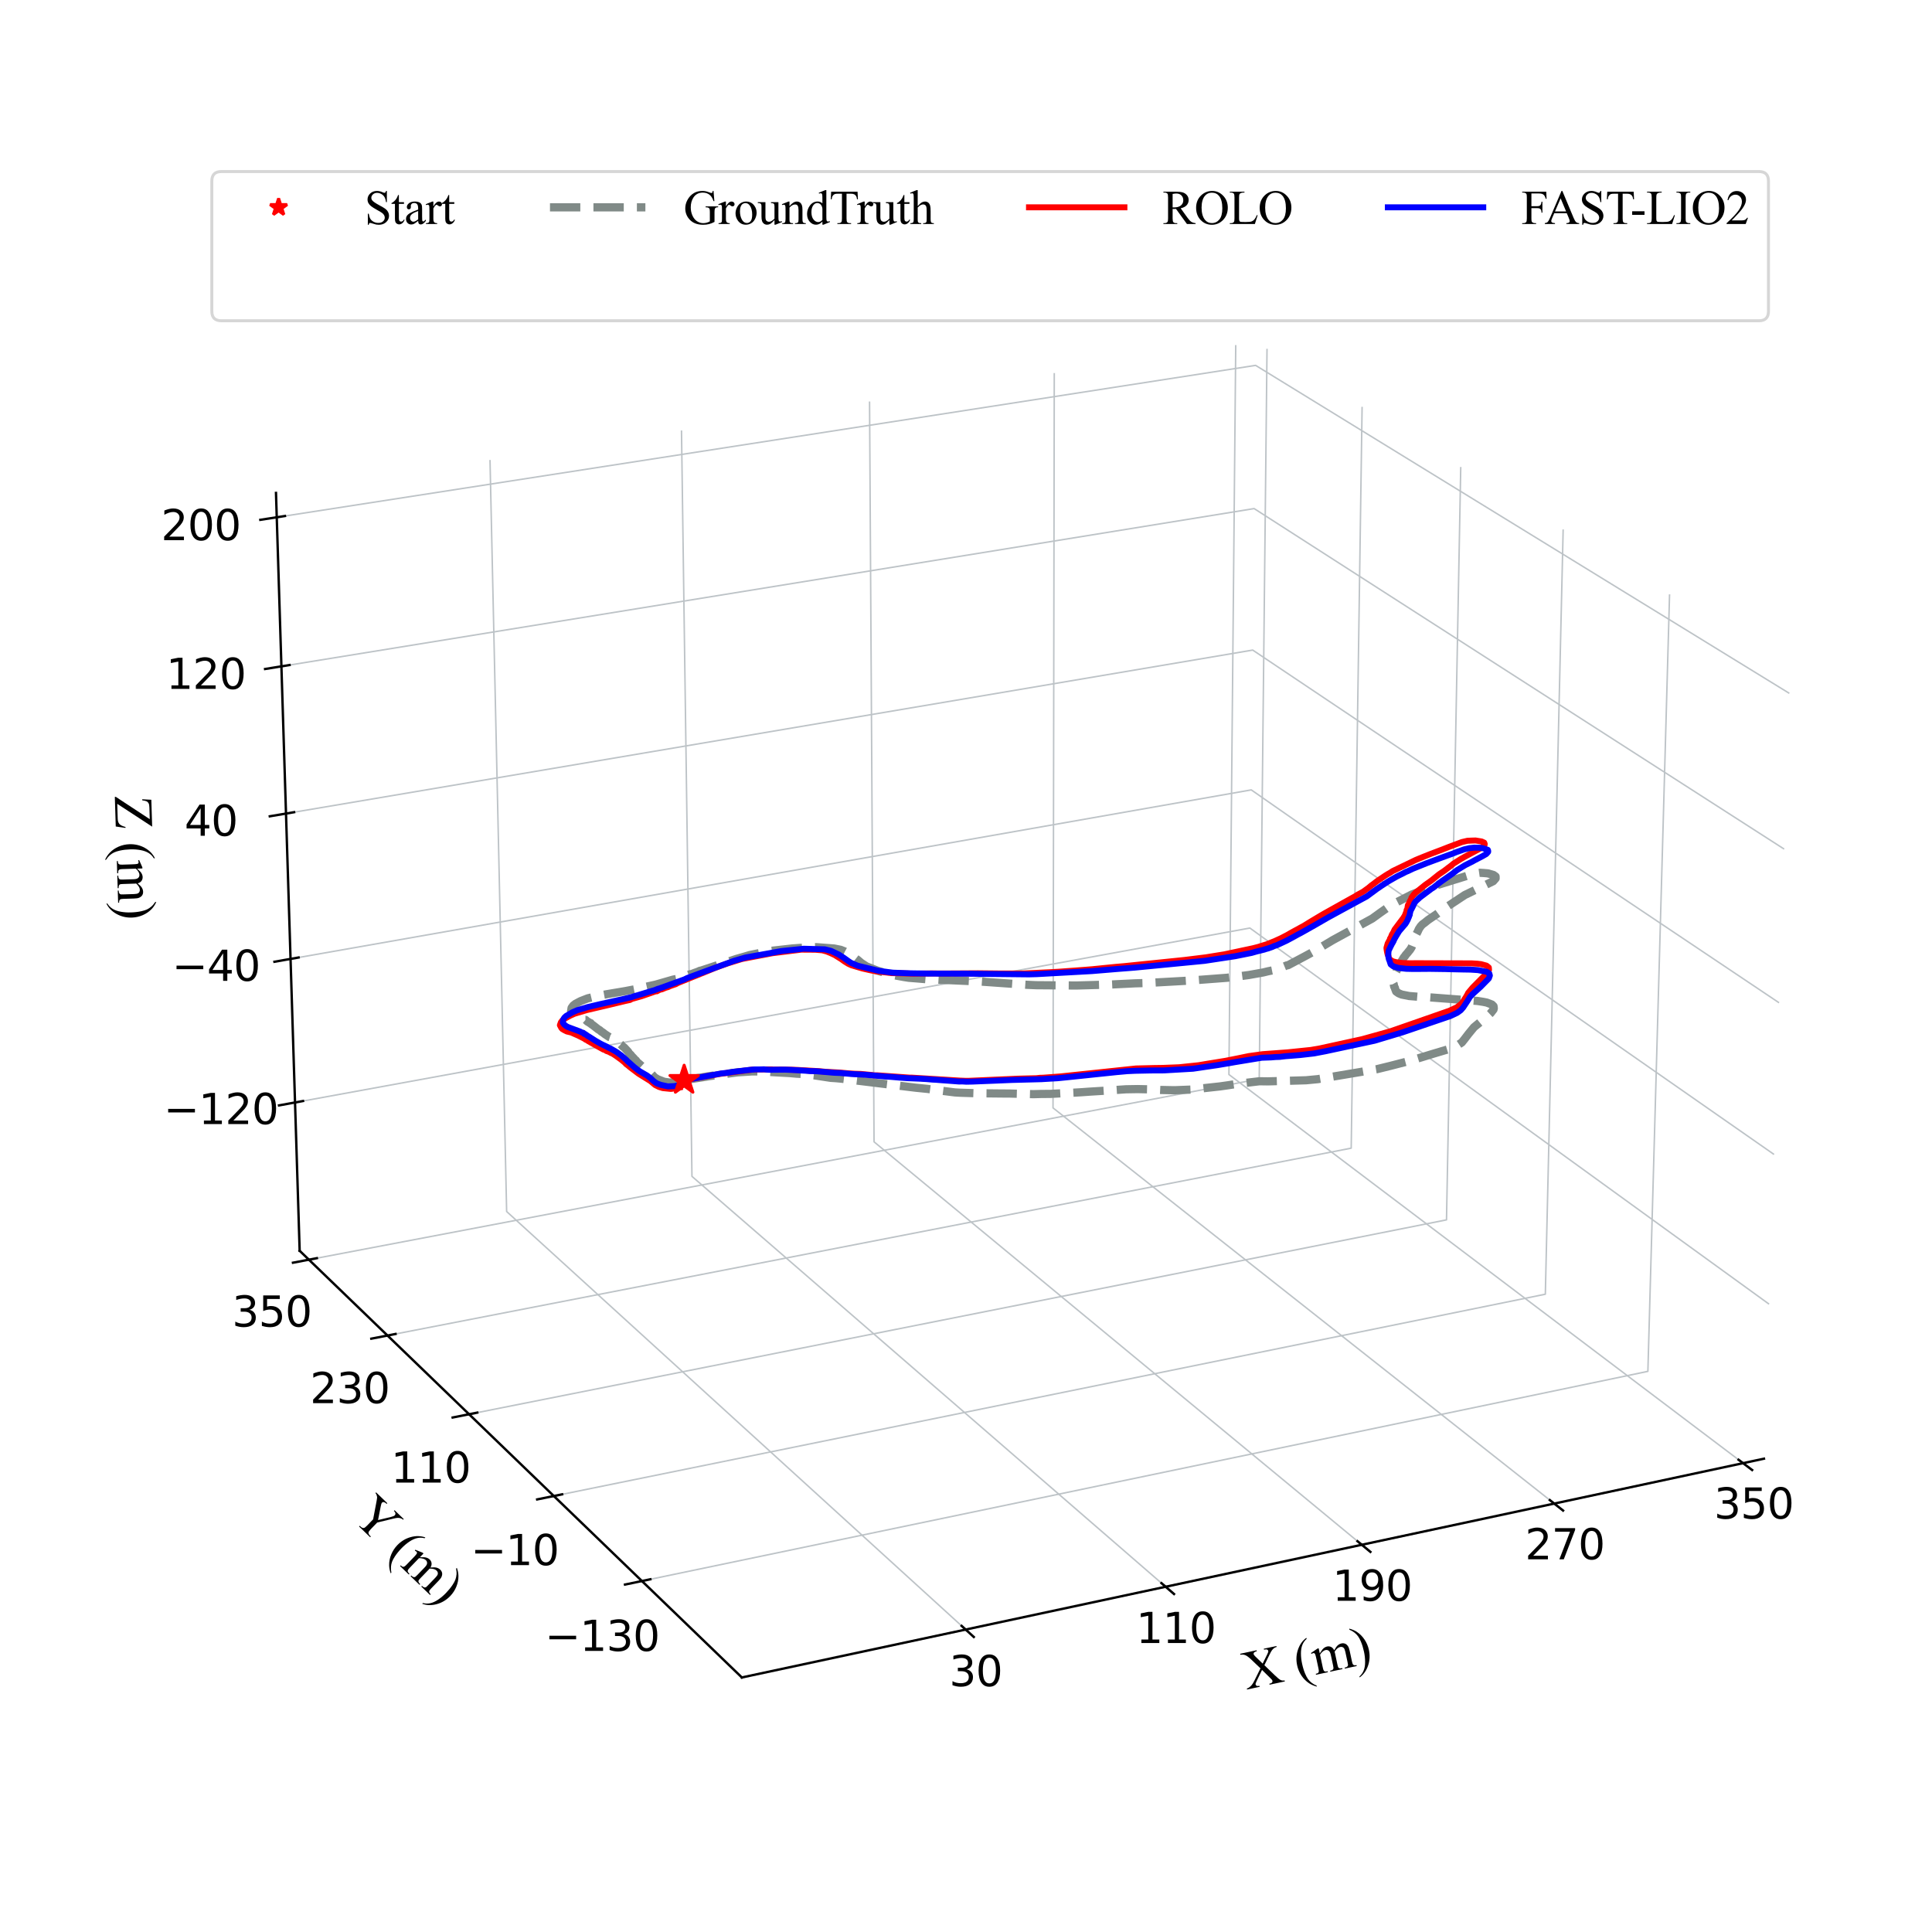<?xml version="1.0" encoding="utf-8" standalone="no"?>
<!DOCTYPE svg PUBLIC "-//W3C//DTD SVG 1.1//EN"
  "http://www.w3.org/Graphics/SVG/1.1/DTD/svg11.dtd">
<svg xmlns:xlink="http://www.w3.org/1999/xlink" width="648pt" height="648pt" viewBox="0 0 648 648" xmlns="http://www.w3.org/2000/svg" version="1.1">
 <defs>
  <style type="text/css">*{stroke-linejoin: round; stroke-linecap: butt}</style>
 </defs>
 <g id="figure_1">
  <g id="patch_1">
   <path d="M 0 648 
L 648 648 
L 648 0 
L 0 0 
z
" style="fill: #ffffff"/>
  </g>
  <g id="patch_2">
   <path d="M 42.12 623.7 
L 622.08 623.7 
L 622.08 43.74 
L 42.12 43.74 
z
" style="fill: #ffffff"/>
  </g>
  <g id="pane3d_1">
   <g id="patch_3">
    <path d="M 591.642 489.248 
L 418.722 359.16 
L 421.214 114.703 
L 600.431 224.014 
" style="fill: #ffffff; stroke: #ffffff; stroke-linejoin: miter"/>
   </g>
  </g>
  <g id="pane3d_2">
   <g id="patch_4">
    <path d="M 100.507 419.514 
L 418.722 359.16 
L 421.214 114.703 
L 92.568 165.332 
" style="fill: #ffffff; stroke: #ffffff; stroke-linejoin: miter"/>
   </g>
  </g>
  <g id="pane3d_3">
   <g id="patch_5">
    <path d="M 248.821 562.627 
L 591.642 489.248 
L 418.722 359.16 
L 100.507 419.514 
" style="fill: #ffffff; stroke: #ffffff; stroke-linejoin: miter"/>
   </g>
  </g>
  <g id="grid3d_1">
   <g id="Line3DCollection_1">
    <path d="M 323.885 546.56 
L 169.93 406.347 
L 164.349 154.274 
" style="fill: none; stroke: #bdc3c7; stroke-width: 0.5"/>
    <path d="M 390.959 532.203 
L 232.084 394.559 
L 228.575 144.38 
" style="fill: none; stroke: #bdc3c7; stroke-width: 0.5"/>
    <path d="M 456.751 518.12 
L 293.159 382.975 
L 291.651 134.663 
" style="fill: none; stroke: #bdc3c7; stroke-width: 0.5"/>
    <path d="M 521.296 504.305 
L 353.183 371.591 
L 353.606 125.119 
" style="fill: none; stroke: #bdc3c7; stroke-width: 0.5"/>
    <path d="M 584.631 490.748 
L 412.184 360.4 
L 414.472 115.742 
" style="fill: none; stroke: #bdc3c7; stroke-width: 0.5"/>
   </g>
  </g>
  <g id="grid3d_2">
   <g id="Line3DCollection_2">
    <path d="M 559.977 199.34 
L 552.705 459.955 
L 215.304 530.285 
" style="fill: none; stroke: #bdc3c7; stroke-width: 0.5"/>
    <path d="M 524.29 177.573 
L 518.31 434.08 
L 185.755 501.773 
" style="fill: none; stroke: #bdc3c7; stroke-width: 0.5"/>
    <path d="M 489.94 156.622 
L 485.163 409.144 
L 157.331 474.345 
" style="fill: none; stroke: #bdc3c7; stroke-width: 0.5"/>
    <path d="M 456.854 136.441 
L 453.197 385.096 
L 129.966 447.94 
" style="fill: none; stroke: #bdc3c7; stroke-width: 0.5"/>
    <path d="M 424.963 116.99 
L 422.35 361.889 
L 103.605 422.503 
" style="fill: none; stroke: #bdc3c7; stroke-width: 0.5"/>
   </g>
  </g>
  <g id="grid3d_3">
   <g id="Line3DCollection_3">
    <path d="M 98.954 369.774 
L 419.21 311.267 
L 593.36 437.416 
" style="fill: none; stroke: #bdc3c7; stroke-width: 0.5"/>
    <path d="M 97.45 321.624 
L 419.683 264.931 
L 595.023 387.209 
" style="fill: none; stroke: #bdc3c7; stroke-width: 0.5"/>
    <path d="M 95.927 272.869 
L 420.161 218.038 
L 596.709 336.337 
" style="fill: none; stroke: #bdc3c7; stroke-width: 0.5"/>
    <path d="M 94.385 223.498 
L 420.645 170.58 
L 598.417 284.789 
" style="fill: none; stroke: #bdc3c7; stroke-width: 0.5"/>
    <path d="M 92.823 173.498 
L 421.134 122.546 
L 600.148 232.55 
" style="fill: none; stroke: #bdc3c7; stroke-width: 0.5"/>
   </g>
  </g>
  <g id="axis3d_1">
   <g id="line2d_1">
    <path d="M 591.642 489.248 
L 248.821 562.627 
" style="fill: none; stroke: #000000; stroke-width: 0.8; stroke-linecap: square"/>
   </g>
   <g id="xtick_1">
    <g id="line2d_2">
     <path d="M 322.526 545.322 
L 326.609 549.041 
" style="fill: none; stroke: #000000; stroke-width: 0.8; stroke-linecap: square"/>
    </g>
    <g id="text_1">
     <!-- 30 -->
     <g transform="translate(318.369 565.539) scale(0.14 -0.14)">
      <defs>
       <path id="DejaVuSans-33" d="M 2597 2516 
Q 3050 2419 3304 2112 
Q 3559 1806 3559 1356 
Q 3559 666 3084 287 
Q 2609 -91 1734 -91 
Q 1441 -91 1130 -33 
Q 819 25 488 141 
L 488 750 
Q 750 597 1062 519 
Q 1375 441 1716 441 
Q 2309 441 2620 675 
Q 2931 909 2931 1356 
Q 2931 1769 2642 2001 
Q 2353 2234 1838 2234 
L 1294 2234 
L 1294 2753 
L 1863 2753 
Q 2328 2753 2575 2939 
Q 2822 3125 2822 3475 
Q 2822 3834 2567 4026 
Q 2313 4219 1838 4219 
Q 1578 4219 1281 4162 
Q 984 4106 628 3988 
L 628 4550 
Q 988 4650 1302 4700 
Q 1616 4750 1894 4750 
Q 2613 4750 3031 4423 
Q 3450 4097 3450 3541 
Q 3450 3153 3228 2886 
Q 3006 2619 2597 2516 
z
" transform="scale(0.016)"/>
       <path id="DejaVuSans-30" d="M 2034 4250 
Q 1547 4250 1301 3770 
Q 1056 3291 1056 2328 
Q 1056 1369 1301 889 
Q 1547 409 2034 409 
Q 2525 409 2770 889 
Q 3016 1369 3016 2328 
Q 3016 3291 2770 3770 
Q 2525 4250 2034 4250 
z
M 2034 4750 
Q 2819 4750 3233 4129 
Q 3647 3509 3647 2328 
Q 3647 1150 3233 529 
Q 2819 -91 2034 -91 
Q 1250 -91 836 529 
Q 422 1150 422 2328 
Q 422 3509 836 4129 
Q 1250 4750 2034 4750 
z
" transform="scale(0.016)"/>
      </defs>
      <use xlink:href="#DejaVuSans-33"/>
      <use xlink:href="#DejaVuSans-30" x="63.623"/>
     </g>
    </g>
   </g>
   <g id="xtick_2">
    <g id="line2d_3">
     <path d="M 389.558 530.989 
L 393.768 534.636 
" style="fill: none; stroke: #000000; stroke-width: 0.8; stroke-linecap: square"/>
    </g>
    <g id="text_2">
     <!-- 110 -->
     <g transform="translate(381.048 551.082) scale(0.14 -0.14)">
      <defs>
       <path id="DejaVuSans-31" d="M 794 531 
L 1825 531 
L 1825 4091 
L 703 3866 
L 703 4441 
L 1819 4666 
L 2450 4666 
L 2450 531 
L 3481 531 
L 3481 0 
L 794 0 
L 794 531 
z
" transform="scale(0.016)"/>
      </defs>
      <use xlink:href="#DejaVuSans-31"/>
      <use xlink:href="#DejaVuSans-31" x="63.623"/>
      <use xlink:href="#DejaVuSans-30" x="127.246"/>
     </g>
    </g>
   </g>
   <g id="xtick_3">
    <g id="line2d_4">
     <path d="M 455.31 516.93 
L 459.64 520.507 
" style="fill: none; stroke: #000000; stroke-width: 0.8; stroke-linecap: square"/>
    </g>
    <g id="text_3">
     <!-- 190 -->
     <g transform="translate(446.896 536.901) scale(0.14 -0.14)">
      <defs>
       <path id="DejaVuSans-39" d="M 703 97 
L 703 672 
Q 941 559 1184 500 
Q 1428 441 1663 441 
Q 2288 441 2617 861 
Q 2947 1281 2994 2138 
Q 2813 1869 2534 1725 
Q 2256 1581 1919 1581 
Q 1219 1581 811 2004 
Q 403 2428 403 3163 
Q 403 3881 828 4315 
Q 1253 4750 1959 4750 
Q 2769 4750 3195 4129 
Q 3622 3509 3622 2328 
Q 3622 1225 3098 567 
Q 2575 -91 1691 -91 
Q 1453 -91 1209 -44 
Q 966 3 703 97 
z
M 1959 2075 
Q 2384 2075 2632 2365 
Q 2881 2656 2881 3163 
Q 2881 3666 2632 3958 
Q 2384 4250 1959 4250 
Q 1534 4250 1286 3958 
Q 1038 3666 1038 3163 
Q 1038 2656 1286 2365 
Q 1534 2075 1959 2075 
z
" transform="scale(0.016)"/>
      </defs>
      <use xlink:href="#DejaVuSans-31"/>
      <use xlink:href="#DejaVuSans-39" x="63.623"/>
      <use xlink:href="#DejaVuSans-30" x="127.246"/>
     </g>
    </g>
   </g>
   <g id="xtick_4">
    <g id="line2d_5">
     <path d="M 519.817 503.137 
L 524.263 506.647 
" style="fill: none; stroke: #000000; stroke-width: 0.8; stroke-linecap: square"/>
    </g>
    <g id="text_4">
     <!-- 270 -->
     <g transform="translate(511.494 522.99) scale(0.14 -0.14)">
      <defs>
       <path id="DejaVuSans-32" d="M 1228 531 
L 3431 531 
L 3431 0 
L 469 0 
L 469 531 
Q 828 903 1448 1529 
Q 2069 2156 2228 2338 
Q 2531 2678 2651 2914 
Q 2772 3150 2772 3378 
Q 2772 3750 2511 3984 
Q 2250 4219 1831 4219 
Q 1534 4219 1204 4116 
Q 875 4013 500 3803 
L 500 4441 
Q 881 4594 1212 4672 
Q 1544 4750 1819 4750 
Q 2544 4750 2975 4387 
Q 3406 4025 3406 3419 
Q 3406 3131 3298 2873 
Q 3191 2616 2906 2266 
Q 2828 2175 2409 1742 
Q 1991 1309 1228 531 
z
" transform="scale(0.016)"/>
       <path id="DejaVuSans-37" d="M 525 4666 
L 3525 4666 
L 3525 4397 
L 1831 0 
L 1172 0 
L 2766 4134 
L 525 4134 
L 525 4666 
z
" transform="scale(0.016)"/>
      </defs>
      <use xlink:href="#DejaVuSans-32"/>
      <use xlink:href="#DejaVuSans-37" x="63.623"/>
      <use xlink:href="#DejaVuSans-30" x="127.246"/>
     </g>
    </g>
   </g>
   <g id="xtick_5">
    <g id="line2d_6">
     <path d="M 583.114 489.602 
L 587.671 493.046 
" style="fill: none; stroke: #000000; stroke-width: 0.8; stroke-linecap: square"/>
    </g>
    <g id="text_5">
     <!-- 350 -->
     <g transform="translate(574.879 509.34) scale(0.14 -0.14)">
      <defs>
       <path id="DejaVuSans-35" d="M 691 4666 
L 3169 4666 
L 3169 4134 
L 1269 4134 
L 1269 2991 
Q 1406 3038 1543 3061 
Q 1681 3084 1819 3084 
Q 2600 3084 3056 2656 
Q 3513 2228 3513 1497 
Q 3513 744 3044 326 
Q 2575 -91 1722 -91 
Q 1428 -91 1123 -41 
Q 819 9 494 109 
L 494 744 
Q 775 591 1075 516 
Q 1375 441 1709 441 
Q 2250 441 2565 725 
Q 2881 1009 2881 1497 
Q 2881 1984 2565 2268 
Q 2250 2553 1709 2553 
Q 1456 2553 1204 2497 
Q 953 2441 691 2322 
L 691 4666 
z
" transform="scale(0.016)"/>
      </defs>
      <use xlink:href="#DejaVuSans-33"/>
      <use xlink:href="#DejaVuSans-35" x="63.623"/>
      <use xlink:href="#DejaVuSans-30" x="127.246"/>
     </g>
    </g>
   </g>
   <g id="text_6">
    <!-- X (m) -->
    <g transform="translate(418.136 566.697) rotate(-12.082) scale(0.18 -0.18)">
     <defs>
      <path id="TimesNewRomanPSMT-58" d="M 2613 2347 
L 3522 991 
Q 3900 428 4083 279 
Q 4266 131 4547 116 
L 4547 0 
L 2728 0 
L 2728 116 
Q 2909 119 2997 153 
Q 3063 181 3105 239 
Q 3147 297 3147 356 
Q 3147 428 3119 500 
Q 3097 553 2947 775 
L 2228 1863 
L 1341 725 
Q 1200 544 1172 483 
Q 1144 422 1144 356 
Q 1144 256 1228 190 
Q 1313 125 1550 116 
L 1550 0 
L 47 0 
L 47 116 
Q 206 131 322 181 
Q 516 263 691 400 
Q 866 538 1091 822 
L 2091 2084 
L 1256 3306 
Q 916 3803 678 3958 
Q 441 4113 131 4122 
L 131 4238 
L 2091 4238 
L 2091 4122 
Q 1841 4113 1748 4041 
Q 1656 3969 1656 3881 
Q 1656 3766 1806 3544 
L 2456 2572 
L 3209 3525 
Q 3341 3694 3370 3756 
Q 3400 3819 3400 3884 
Q 3400 3950 3363 4000 
Q 3316 4066 3244 4092 
Q 3172 4119 2947 4122 
L 2947 4238 
L 4450 4238 
L 4450 4122 
Q 4272 4113 4159 4066 
Q 3991 3994 3850 3872 
Q 3709 3750 3453 3422 
L 2613 2347 
z
" transform="scale(0.016)"/>
      <path id="TimesNewRomanPSMT-20" transform="scale(0.016)"/>
      <path id="TimesNewRomanPSMT-28" d="M 1988 -1253 
L 1988 -1369 
Q 1516 -1131 1200 -813 
Q 750 -359 506 256 
Q 263 872 263 1534 
Q 263 2503 741 3301 
Q 1219 4100 1988 4444 
L 1988 4313 
Q 1603 4100 1356 3731 
Q 1109 3363 987 2797 
Q 866 2231 866 1616 
Q 866 947 969 400 
Q 1050 -31 1165 -292 
Q 1281 -553 1476 -793 
Q 1672 -1034 1988 -1253 
z
" transform="scale(0.016)"/>
      <path id="TimesNewRomanPSMT-6d" d="M 1050 2338 
Q 1363 2650 1419 2697 
Q 1559 2816 1721 2881 
Q 1884 2947 2044 2947 
Q 2313 2947 2506 2790 
Q 2700 2634 2766 2338 
Q 3088 2713 3309 2830 
Q 3531 2947 3766 2947 
Q 3994 2947 4170 2830 
Q 4347 2713 4450 2447 
Q 4519 2266 4519 1878 
L 4519 647 
Q 4519 378 4559 278 
Q 4591 209 4675 161 
Q 4759 113 4950 113 
L 4950 0 
L 3538 0 
L 3538 113 
L 3597 113 
Q 3781 113 3884 184 
Q 3956 234 3988 344 
Q 4000 397 4000 647 
L 4000 1878 
Q 4000 2228 3916 2372 
Q 3794 2572 3525 2572 
Q 3359 2572 3192 2489 
Q 3025 2406 2788 2181 
L 2781 2147 
L 2788 2013 
L 2788 647 
Q 2788 353 2820 281 
Q 2853 209 2943 161 
Q 3034 113 3253 113 
L 3253 0 
L 1806 0 
L 1806 113 
Q 2044 113 2133 169 
Q 2222 225 2256 338 
Q 2272 391 2272 647 
L 2272 1878 
Q 2272 2228 2169 2381 
Q 2031 2581 1784 2581 
Q 1616 2581 1450 2491 
Q 1191 2353 1050 2181 
L 1050 647 
Q 1050 366 1089 281 
Q 1128 197 1204 155 
Q 1281 113 1516 113 
L 1516 0 
L 100 0 
L 100 113 
Q 297 113 375 155 
Q 453 197 493 289 
Q 534 381 534 647 
L 534 1741 
Q 534 2213 506 2350 
Q 484 2453 437 2492 
Q 391 2531 309 2531 
Q 222 2531 100 2484 
L 53 2597 
L 916 2947 
L 1050 2947 
L 1050 2338 
z
" transform="scale(0.016)"/>
      <path id="TimesNewRomanPSMT-29" d="M 144 4313 
L 144 4444 
Q 619 4209 934 3891 
Q 1381 3434 1625 2820 
Q 1869 2206 1869 1541 
Q 1869 572 1392 -226 
Q 916 -1025 144 -1369 
L 144 -1253 
Q 528 -1038 776 -670 
Q 1025 -303 1145 264 
Q 1266 831 1266 1447 
Q 1266 2113 1163 2663 
Q 1084 3094 967 3353 
Q 850 3613 656 3853 
Q 463 4094 144 4313 
z
" transform="scale(0.016)"/>
     </defs>
     <use xlink:href="#TimesNewRomanPSMT-58"/>
     <use xlink:href="#TimesNewRomanPSMT-20" x="72.217"/>
     <use xlink:href="#TimesNewRomanPSMT-28" x="97.217"/>
     <use xlink:href="#TimesNewRomanPSMT-6d" x="130.518"/>
     <use xlink:href="#TimesNewRomanPSMT-29" x="208.301"/>
    </g>
   </g>
  </g>
  <g id="axis3d_2">
   <g id="line2d_7">
    <path d="M 100.507 419.514 
L 248.821 562.627 
" style="fill: none; stroke: #000000; stroke-width: 0.8; stroke-linecap: square"/>
   </g>
   <g id="xtick_6">
    <g id="line2d_8">
     <path d="M 218.138 529.695 
L 209.63 531.468 
" style="fill: none; stroke: #000000; stroke-width: 0.8; stroke-linecap: square"/>
    </g>
    <g id="text_7">
     <!-- −130 -->
     <g transform="translate(182.744 553.726) scale(0.14 -0.14)">
      <defs>
       <path id="DejaVuSans-2212" d="M 678 2272 
L 4684 2272 
L 4684 1741 
L 678 1741 
L 678 2272 
z
" transform="scale(0.016)"/>
      </defs>
      <use xlink:href="#DejaVuSans-2212"/>
      <use xlink:href="#DejaVuSans-31" x="83.789"/>
      <use xlink:href="#DejaVuSans-33" x="147.412"/>
      <use xlink:href="#DejaVuSans-30" x="211.035"/>
     </g>
    </g>
   </g>
   <g id="xtick_7">
    <g id="line2d_9">
     <path d="M 188.546 501.205 
L 180.168 502.91 
" style="fill: none; stroke: #000000; stroke-width: 0.8; stroke-linecap: square"/>
    </g>
    <g id="text_8">
     <!-- −10 -->
     <g transform="translate(157.89 524.948) scale(0.14 -0.14)">
      <use xlink:href="#DejaVuSans-2212"/>
      <use xlink:href="#DejaVuSans-31" x="83.789"/>
      <use xlink:href="#DejaVuSans-30" x="147.412"/>
     </g>
    </g>
   </g>
   <g id="xtick_8">
    <g id="line2d_10">
     <path d="M 160.079 473.798 
L 151.828 475.439 
" style="fill: none; stroke: #000000; stroke-width: 0.8; stroke-linecap: square"/>
    </g>
    <g id="text_9">
     <!-- 110 -->
     <g transform="translate(131.11 497.266) scale(0.14 -0.14)">
      <use xlink:href="#DejaVuSans-31"/>
      <use xlink:href="#DejaVuSans-31" x="63.623"/>
      <use xlink:href="#DejaVuSans-30" x="127.246"/>
     </g>
    </g>
   </g>
   <g id="xtick_9">
    <g id="line2d_11">
     <path d="M 132.674 447.414 
L 124.545 448.994 
" style="fill: none; stroke: #000000; stroke-width: 0.8; stroke-linecap: square"/>
    </g>
    <g id="text_10">
     <!-- 230 -->
     <g transform="translate(103.971 470.617) scale(0.14 -0.14)">
      <use xlink:href="#DejaVuSans-32"/>
      <use xlink:href="#DejaVuSans-33" x="63.623"/>
      <use xlink:href="#DejaVuSans-30" x="127.246"/>
     </g>
    </g>
   </g>
   <g id="xtick_10">
    <g id="line2d_12">
     <path d="M 106.272 421.996 
L 98.264 423.518 
" style="fill: none; stroke: #000000; stroke-width: 0.8; stroke-linecap: square"/>
    </g>
    <g id="text_11">
     <!-- 350 -->
     <g transform="translate(77.826 444.946) scale(0.14 -0.14)">
      <use xlink:href="#DejaVuSans-33"/>
      <use xlink:href="#DejaVuSans-35" x="63.623"/>
      <use xlink:href="#DejaVuSans-30" x="127.246"/>
     </g>
    </g>
   </g>
   <g id="text_12">
    <!-- Y (m) -->
    <g transform="translate(117.552 509.215) rotate(-316.022) scale(0.18 -0.18)">
     <defs>
      <path id="TimesNewRomanPSMT-59" d="M 3050 4238 
L 4528 4238 
L 4528 4122 
L 4447 4122 
Q 4366 4122 4209 4050 
Q 4053 3978 3925 3843 
Q 3797 3709 3609 3406 
L 2588 1797 
L 2588 734 
Q 2588 344 2675 247 
Q 2794 116 3050 116 
L 3188 116 
L 3188 0 
L 1388 0 
L 1388 116 
L 1538 116 
Q 1806 116 1919 278 
Q 1988 378 1988 734 
L 1988 1738 
L 825 3513 
Q 619 3825 545 3903 
Q 472 3981 241 4091 
Q 178 4122 59 4122 
L 59 4238 
L 1872 4238 
L 1872 4122 
L 1778 4122 
Q 1631 4122 1507 4053 
Q 1384 3984 1384 3847 
Q 1384 3734 1575 3441 
L 2459 2075 
L 3291 3381 
Q 3478 3675 3478 3819 
Q 3478 3906 3433 3975 
Q 3388 4044 3303 4083 
Q 3219 4122 3050 4122 
L 3050 4238 
z
" transform="scale(0.016)"/>
     </defs>
     <use xlink:href="#TimesNewRomanPSMT-59"/>
     <use xlink:href="#TimesNewRomanPSMT-20" x="68.467"/>
     <use xlink:href="#TimesNewRomanPSMT-28" x="93.467"/>
     <use xlink:href="#TimesNewRomanPSMT-6d" x="126.768"/>
     <use xlink:href="#TimesNewRomanPSMT-29" x="204.551"/>
    </g>
   </g>
  </g>
  <g id="axis3d_3">
   <g id="line2d_13">
    <path d="M 100.507 419.514 
L 92.568 165.332 
" style="fill: none; stroke: #000000; stroke-width: 0.8; stroke-linecap: square"/>
   </g>
   <g id="xtick_11">
    <g id="line2d_14">
     <path d="M 101.635 369.285 
L 93.586 370.755 
" style="fill: none; stroke: #000000; stroke-width: 0.8; stroke-linecap: square"/>
    </g>
    <g id="text_13">
     <!-- −120 -->
     <g transform="translate(54.888 377.014) scale(0.14 -0.14)">
      <use xlink:href="#DejaVuSans-2212"/>
      <use xlink:href="#DejaVuSans-31" x="83.789"/>
      <use xlink:href="#DejaVuSans-32" x="147.412"/>
      <use xlink:href="#DejaVuSans-30" x="211.035"/>
     </g>
    </g>
   </g>
   <g id="xtick_12">
    <g id="line2d_15">
     <path d="M 100.148 321.149 
L 92.048 322.575 
" style="fill: none; stroke: #000000; stroke-width: 0.8; stroke-linecap: square"/>
    </g>
    <g id="text_14">
     <!-- −40 -->
     <g transform="translate(57.688 328.968) scale(0.14 -0.14)">
      <defs>
       <path id="DejaVuSans-34" d="M 2419 4116 
L 825 1625 
L 2419 1625 
L 2419 4116 
z
M 2253 4666 
L 3047 4666 
L 3047 1625 
L 3713 1625 
L 3713 1100 
L 3047 1100 
L 3047 0 
L 2419 0 
L 2419 1100 
L 313 1100 
L 313 1709 
L 2253 4666 
z
" transform="scale(0.016)"/>
      </defs>
      <use xlink:href="#DejaVuSans-2212"/>
      <use xlink:href="#DejaVuSans-34" x="83.789"/>
      <use xlink:href="#DejaVuSans-30" x="147.412"/>
     </g>
    </g>
   </g>
   <g id="xtick_13">
    <g id="line2d_16">
     <path d="M 98.643 272.41 
L 90.49 273.789 
" style="fill: none; stroke: #000000; stroke-width: 0.8; stroke-linecap: square"/>
    </g>
    <g id="text_15">
     <!-- 40 -->
     <g transform="translate(61.878 280.32) scale(0.14 -0.14)">
      <use xlink:href="#DejaVuSans-34"/>
      <use xlink:href="#DejaVuSans-30" x="63.623"/>
     </g>
    </g>
   </g>
   <g id="xtick_14">
    <g id="line2d_17">
     <path d="M 97.118 223.054 
L 88.912 224.385 
" style="fill: none; stroke: #000000; stroke-width: 0.8; stroke-linecap: square"/>
    </g>
    <g id="text_16">
     <!-- 120 -->
     <g transform="translate(55.728 231.059) scale(0.14 -0.14)">
      <use xlink:href="#DejaVuSans-31"/>
      <use xlink:href="#DejaVuSans-32" x="63.623"/>
      <use xlink:href="#DejaVuSans-30" x="127.246"/>
     </g>
    </g>
   </g>
   <g id="xtick_15">
    <g id="line2d_18">
     <path d="M 95.574 173.071 
L 87.314 174.353 
" style="fill: none; stroke: #000000; stroke-width: 0.8; stroke-linecap: square"/>
    </g>
    <g id="text_17">
     <!-- 200 -->
     <g transform="translate(54.01 181.174) scale(0.14 -0.14)">
      <use xlink:href="#DejaVuSans-32"/>
      <use xlink:href="#DejaVuSans-30" x="63.623"/>
      <use xlink:href="#DejaVuSans-30" x="127.246"/>
     </g>
    </g>
   </g>
   <g id="text_18">
    <!-- Z (m) -->
    <g transform="translate(38.507 267.047) rotate(-271.789) scale(0.18 -0.18)">
     <defs>
      <path id="TimesNewRomanPSMT-5a" d="M 3681 4238 
L 897 256 
L 2634 256 
Q 3034 256 3248 431 
Q 3463 606 3628 1141 
L 3731 1122 
L 3531 0 
L 81 0 
L 81 116 
L 2800 3984 
L 1444 3984 
Q 1106 3984 954 3911 
Q 803 3838 723 3698 
Q 644 3559 578 3178 
L 459 3178 
L 547 4238 
L 3681 4238 
z
" transform="scale(0.016)"/>
     </defs>
     <use xlink:href="#TimesNewRomanPSMT-5a"/>
     <use xlink:href="#TimesNewRomanPSMT-20" x="61.084"/>
     <use xlink:href="#TimesNewRomanPSMT-28" x="86.084"/>
     <use xlink:href="#TimesNewRomanPSMT-6d" x="119.385"/>
     <use xlink:href="#TimesNewRomanPSMT-29" x="197.168"/>
    </g>
   </g>
  </g>
  <g id="axes_1">
   <g id="line2d_19">
    <defs>
     <path id="m2c1378d360" d="M 0 -3 
L -0.674 -0.927 
L -2.853 -0.927 
L -1.09 0.354 
L -1.763 2.427 
L -0 1.146 
L 1.763 2.427 
L 1.09 0.354 
L 2.853 -0.927 
L 0.674 -0.927 
z
" style="stroke: #ff0000; stroke-linejoin: bevel"/>
    </defs>
    <g clip-path="url(#p554919b1d6)">
     <use xlink:href="#m2c1378d360" x="229.464" y="362.282" style="fill: #ff0000; stroke: #ff0000; stroke-linejoin: bevel"/>
    </g>
   </g>
   <g id="line2d_20">
    <path d="M 229.464 362.282 
L 235.854 361.281 
L 237.891 360.946 
L 242.72 360.286 
L 247.375 359.67 
L 252.117 359.367 
L 256.121 359.361 
L 257.346 359.451 
L 258.654 359.564 
L 259.81 359.637 
L 264.915 359.916 
L 267.145 360.116 
L 269.052 360.219 
L 273.286 360.699 
L 278.65 361.517 
L 280.311 361.621 
L 282.16 361.791 
L 307.09 364.819 
L 311.126 365.227 
L 313.278 365.522 
L 320.27 366.399 
L 321.961 366.499 
L 327.544 366.678 
L 336.345 366.768 
L 338.376 366.771 
L 346.616 366.989 
L 349.386 366.913 
L 352.244 366.899 
L 360.229 366.481 
L 362.814 366.331 
L 365.336 366.149 
L 370.812 365.814 
L 377.659 365.348 
L 381.569 365.283 
L 385.386 365.369 
L 389.387 365.576 
L 392.788 365.646 
L 394.28 365.654 
L 399.402 365.456 
L 409.212 364.382 
L 411.72 364.027 
L 414.627 363.581 
L 422.404 362.657 
L 425.233 362.695 
L 426.867 362.652 
L 438.062 362.327 
L 441.993 361.953 
L 461.604 358.658 
L 466.335 357.499 
L 473.099 355.751 
L 476.945 354.583 
L 480.403 353.52 
L 486.192 351.793 
L 488.488 350.852 
L 490.31 349.635 
L 491.242 348.469 
L 492.552 346.758 
L 494.388 344.527 
L 498.329 341.32 
L 499.202 340.527 
L 499.677 340.091 
L 499.977 339.818 
L 500.929 338.6 
L 501.029 338.184 
L 500.937 337.478 
L 500.37 336.918 
L 498.647 336.259 
L 497.489 336.027 
L 495.58 335.73 
L 479.244 334.495 
L 476.803 334.41 
L 472.598 334.064 
L 470.118 333.568 
L 469.12 333.15 
L 468.273 332.56 
L 467.891 331.563 
L 467.866 331.326 
L 467.605 330.899 
L 467.452 330.067 
L 467.326 329.838 
L 467.229 329.034 
L 467.162 328.804 
L 467.537 327.283 
L 468.429 325.647 
L 468.476 325.334 
L 468.849 324.753 
L 469.077 324.176 
L 469.703 323.053 
L 470.878 321.07 
L 471.273 320.638 
L 471.424 320.347 
L 472.263 319.403 
L 472.355 319.245 
L 472.889 318.621 
L 473.422 317.794 
L 474.304 315.624 
L 474.328 315.039 
L 474.523 314.79 
L 474.444 314.491 
L 475.488 312.503 
L 475.909 311.57 
L 476.501 310.681 
L 477.067 310.058 
L 477.753 309.561 
L 479.023 308.543 
L 481.879 306.603 
L 483.869 305.148 
L 484.152 304.885 
L 486.066 303.65 
L 491.296 300.193 
L 500.804 295.566 
L 501.634 294.623 
L 501.623 293.981 
L 500.909 293.468 
L 499.002 292.923 
L 497.692 292.811 
L 496.388 292.734 
L 494.473 293.006 
L 480.228 297.417 
L 473.451 300.052 
L 467.289 303.216 
L 465.274 304.489 
L 462.904 306.164 
L 460.244 308.09 
L 446.984 315.339 
L 441.453 318.652 
L 440.159 319.383 
L 438.118 320.501 
L 432.08 323.709 
L 431.528 323.821 
L 429.825 324.515 
L 428.427 325.002 
L 426.657 325.495 
L 425.371 325.754 
L 423.642 326.173 
L 418.837 327.029 
L 414.929 327.545 
L 411.454 327.956 
L 399.188 328.884 
L 384.35 329.71 
L 380.764 329.807 
L 372.953 330.192 
L 370.208 330.287 
L 361.016 330.546 
L 347.5 330.444 
L 344.518 330.312 
L 340.975 330.07 
L 328.676 329.203 
L 318.699 328.756 
L 315.24 328.613 
L 313.54 328.506 
L 312.844 328.456 
L 312.088 328.551 
L 307.475 328.161 
L 304.869 327.959 
L 303.233 327.708 
L 299.275 326.99 
L 294.499 325.631 
L 290.642 324.139 
L 288.889 322.991 
L 287.775 322.046 
L 286.067 320.727 
L 284.811 319.94 
L 283.365 319.134 
L 281.963 318.572 
L 279.796 318.135 
L 273.81 317.678 
L 268.441 317.92 
L 265.789 318.115 
L 257.977 318.994 
L 251.426 320.334 
L 250.245 320.693 
L 247.008 321.617 
L 235.188 325.525 
L 234.771 325.598 
L 234.021 325.94 
L 232.704 326.408 
L 232.05 326.683 
L 231.445 326.781 
L 226.847 328.345 
L 225.774 328.562 
L 219.915 330.245 
L 216.635 330.973 
L 215.999 331.275 
L 214.447 331.516 
L 209.757 332.41 
L 203.491 333.465 
L 201.399 333.846 
L 197.12 334.851 
L 194.745 335.778 
L 193.06 336.66 
L 192.281 337.269 
L 191.716 338.048 
L 191.54 339.15 
L 191.733 339.362 
L 191.92 339.786 
L 192.071 339.995 
L 194.079 341.203 
L 195.44 341.708 
L 195.995 342.065 
L 196.393 342.066 
L 197.103 342.69 
L 197.453 342.816 
L 197.694 343.059 
L 198.1 343.141 
L 198.309 343.482 
L 198.823 343.82 
L 200.715 345.297 
L 201.032 345.436 
L 201.74 346.035 
L 202.137 346.265 
L 202.903 346.863 
L 204.377 347.831 
L 204.87 347.984 
L 205.289 348.374 
L 205.785 348.495 
L 206.042 348.774 
L 208.238 350.313 
L 208.777 350.903 
L 209.408 351.381 
L 210.702 352.786 
L 211.007 353.313 
L 211.555 353.801 
L 211.719 354.063 
L 212.587 354.967 
L 212.94 355.406 
L 213.279 355.648 
L 213.621 356.146 
L 214.799 357.161 
L 215.281 357.589 
L 217.736 359.427 
L 218.647 360.361 
L 219.527 361.325 
L 220.604 361.999 
L 222.778 362.835 
L 224.603 363.093 
L 226.504 362.931 
L 227.482 362.787 
L 227.482 362.787 
" clip-path="url(#p554919b1d6)" style="fill: none; stroke-dasharray: 10.175,4.4; stroke-dashoffset: 0; stroke: #808a87; stroke-width: 2.75"/>
   </g>
   <g id="line2d_21">
    <path d="M 229.468 362.281 
L 233.759 361.579 
L 237.279 360.92 
L 240.143 360.426 
L 241.601 360.173 
L 252.435 358.748 
L 253.813 358.69 
L 258.963 358.678 
L 259.36 358.747 
L 260.508 358.729 
L 262.087 358.715 
L 265.588 358.803 
L 267.456 358.864 
L 274.818 359.283 
L 276.927 359.487 
L 281.44 359.73 
L 285.266 360.062 
L 286.578 360.135 
L 288.732 360.205 
L 292.482 360.567 
L 292.913 360.673 
L 294.278 360.669 
L 305.037 361.437 
L 305.779 361.443 
L 322.072 362.449 
L 323.704 362.509 
L 325.024 362.509 
L 341.385 361.794 
L 347.64 361.635 
L 348.789 361.504 
L 349.873 361.474 
L 351.595 361.349 
L 355.682 361.039 
L 357.483 360.85 
L 381.019 358.367 
L 387.017 358.221 
L 390.056 358.18 
L 395.482 357.962 
L 402.052 357.274 
L 404.818 356.81 
L 411.083 355.79 
L 415.262 354.956 
L 418.863 354.215 
L 423.516 353.573 
L 431.87 352.961 
L 439.688 352.155 
L 442.794 351.616 
L 456.832 348.549 
L 466.383 345.893 
L 486.132 339.009 
L 488.614 337.851 
L 490.164 336.639 
L 490.9 335.654 
L 491.211 335.122 
L 491.642 334.453 
L 492.219 333.469 
L 492.417 333.022 
L 493.945 331.211 
L 499.165 325.943 
L 499.421 325.31 
L 499.375 324.704 
L 499.344 324.492 
L 498.601 323.884 
L 496.742 323.38 
L 495.555 323.236 
L 493.595 323.116 
L 475.238 323.067 
L 472.793 323.082 
L 470.405 323.003 
L 468.363 322.747 
L 467.16 322.432 
L 466.153 321.799 
L 465.777 321.151 
L 465.685 320.904 
L 465.703 320.628 
L 465.448 320.23 
L 465.255 319.453 
L 465.11 318.667 
L 465.022 317.926 
L 465.444 316.426 
L 466.212 315.009 
L 466.24 314.736 
L 466.503 314.47 
L 466.567 314.097 
L 466.742 313.852 
L 466.793 313.543 
L 467.332 312.688 
L 467.738 311.789 
L 470.313 308.358 
L 470.62 307.96 
L 471.167 307.092 
L 471.799 305.493 
L 471.77 305.241 
L 471.992 304.967 
L 472.218 303.591 
L 472.518 303.116 
L 473.014 302 
L 473.186 301.797 
L 473.415 301.062 
L 473.707 300.662 
L 474.147 300.053 
L 474.696 299.45 
L 475.837 298.558 
L 478.023 296.791 
L 480.021 295.377 
L 482.676 293.243 
L 484.555 291.97 
L 485.671 291.106 
L 486.794 290.27 
L 487.495 289.672 
L 489.905 288.142 
L 491.513 287.237 
L 497.221 284.175 
L 497.625 283.717 
L 497.893 283.522 
L 497.981 283.088 
L 497.81 282.628 
L 496.95 282.234 
L 494.901 281.9 
L 493.527 281.94 
L 492.19 281.995 
L 490.311 282.435 
L 485.804 284.124 
L 483.732 284.937 
L 479.674 286.471 
L 476.163 287.879 
L 474.826 288.439 
L 467.078 292.174 
L 466.17 292.774 
L 465.507 293.135 
L 464.562 293.724 
L 461.895 295.515 
L 460.655 296.47 
L 459.934 296.994 
L 458.98 297.797 
L 457.164 299.104 
L 455.247 300.143 
L 454.432 300.673 
L 453.401 301.231 
L 444.041 306.463 
L 442.687 307.256 
L 439.142 309.378 
L 437.35 310.491 
L 436.094 311.171 
L 433.026 312.85 
L 431.817 313.556 
L 429.679 314.666 
L 427.423 315.692 
L 426.579 316.022 
L 424.921 316.703 
L 423.943 316.997 
L 422.079 317.582 
L 420.304 318.037 
L 410.718 320.079 
L 404.464 321.087 
L 397.266 321.976 
L 393.419 322.372 
L 377.091 324.046 
L 374.208 324.294 
L 366.401 325.075 
L 363.654 325.3 
L 355.082 325.925 
L 352.093 326.093 
L 343.049 326.52 
L 335.789 326.524 
L 328.004 326.442 
L 321.938 326.479 
L 316.15 326.51 
L 312.663 326.485 
L 306.107 326.576 
L 304.674 326.513 
L 298.92 326.377 
L 293.656 325.766 
L 291.813 325.407 
L 289.272 324.838 
L 285.594 323.756 
L 284.474 323.236 
L 283.216 322.452 
L 282.158 321.688 
L 279.985 320.331 
L 278.549 319.661 
L 277.257 319.136 
L 275.748 318.729 
L 273.452 318.541 
L 268.746 318.51 
L 259.118 319.7 
L 248.873 321.64 
L 244.155 323.093 
L 241.661 323.967 
L 239.672 324.707 
L 238.036 325.387 
L 227.968 329.446 
L 227.29 329.728 
L 226.649 330.091 
L 224.765 330.738 
L 224.068 331.069 
L 223.319 331.272 
L 222.034 331.81 
L 221.245 331.987 
L 220.31 332.488 
L 219.879 332.501 
L 215.117 334.146 
L 211.91 335.052 
L 211.285 335.397 
L 209.737 335.727 
L 203.055 337.331 
L 196.851 338.777 
L 192.7 340.01 
L 191.23 340.669 
L 189.569 341.577 
L 188.638 342.225 
L 188.158 342.816 
L 187.876 343.589 
L 187.793 343.862 
L 188.283 344.793 
L 188.601 345.146 
L 189.207 345.505 
L 190.11 345.955 
L 191.625 346.32 
L 192.576 346.747 
L 193.846 347.298 
L 196.106 348.442 
L 196.364 348.686 
L 196.709 348.798 
L 197.249 349.164 
L 198.242 349.731 
L 202.433 352.046 
L 202.968 352.158 
L 203.296 352.463 
L 204.185 352.775 
L 204.945 353.187 
L 205.379 353.352 
L 206.498 354.07 
L 207.244 354.605 
L 208.344 355.409 
L 209.027 355.967 
L 209.523 356.384 
L 209.726 356.54 
L 209.912 356.84 
L 210.624 357.361 
L 211.329 357.958 
L 214.172 360.119 
L 218.167 362.597 
L 219.709 363.902 
L 221.026 364.559 
L 222.279 364.948 
L 225.043 365.229 
L 226.532 365.029 
L 227.966 364.749 
L 227.966 364.749 
" clip-path="url(#p554919b1d6)" style="fill: none; stroke: #ff0000; stroke-width: 2; stroke-linecap: square"/>
   </g>
   <g id="line2d_22">
    <path d="M 229.471 362.279 
L 229.45 362.262 
L 229.708 362.253 
L 231.271 361.945 
L 232.389 361.793 
L 241.796 360.053 
L 244.131 359.793 
L 245.628 359.53 
L 251.209 358.864 
L 252.103 358.782 
L 253.211 358.69 
L 255.439 358.689 
L 256.232 358.658 
L 257.018 358.741 
L 258.076 358.804 
L 263.305 358.758 
L 265.61 358.859 
L 267.836 358.994 
L 270.111 359.121 
L 271.618 359.246 
L 273.596 359.275 
L 279.874 359.811 
L 281.807 359.881 
L 285.447 360.212 
L 286.572 360.279 
L 290.159 360.468 
L 296.869 361.056 
L 298.868 361.185 
L 301.623 361.425 
L 304.399 361.623 
L 308.683 361.804 
L 310.815 361.926 
L 312.87 362.109 
L 313.752 362.143 
L 315.845 362.311 
L 318.16 362.479 
L 321.596 362.741 
L 322.846 362.725 
L 324.129 362.806 
L 326.09 362.767 
L 332.181 362.523 
L 333.83 362.457 
L 339.331 362.224 
L 348.153 361.993 
L 349.267 361.963 
L 351.84 361.81 
L 354.701 361.646 
L 355.893 361.528 
L 357.723 361.346 
L 374.594 359.586 
L 378.156 359.264 
L 379.322 359.215 
L 380.666 359.15 
L 386.058 359.039 
L 390.398 359.018 
L 400.158 358.452 
L 405.55 357.658 
L 408.405 357.239 
L 412.495 356.553 
L 414.247 356.241 
L 423.175 354.77 
L 426.325 354.655 
L 427.88 354.531 
L 428.796 354.505 
L 429.288 354.481 
L 429.937 354.4 
L 431.191 354.252 
L 432.797 354.129 
L 436.079 353.862 
L 440.736 353.329 
L 444.573 352.597 
L 461.041 349.067 
L 470.438 346.248 
L 486.445 340.795 
L 488.75 339.711 
L 489.937 338.849 
L 490.734 337.944 
L 492.2 335.733 
L 493.021 334.397 
L 493.988 333.352 
L 495.156 332.306 
L 496.629 330.958 
L 499.366 328.171 
L 499.703 327.198 
L 499.53 326.546 
L 498.95 326.117 
L 498.578 325.931 
L 495.702 325.374 
L 493.197 325.212 
L 490.332 325.163 
L 486.408 325.076 
L 484.846 325.03 
L 479.527 324.955 
L 476.497 324.979 
L 475.886 324.984 
L 473.888 324.994 
L 471.649 324.941 
L 470.353 324.795 
L 468.986 324.633 
L 467.319 324.124 
L 466.452 323.471 
L 466.155 322.624 
L 466.12 322.372 
L 465.889 321.916 
L 465.762 321.41 
L 465.617 320.552 
L 465.715 319.023 
L 465.789 318.798 
L 466.074 318.195 
L 466.196 317.937 
L 466.464 317.384 
L 466.83 316.689 
L 466.883 316.488 
L 467.132 316.21 
L 467.238 315.907 
L 467.357 315.79 
L 467.59 315.186 
L 468.216 314.074 
L 469.266 312.352 
L 471.042 310.278 
L 471.333 309.952 
L 471.683 309.41 
L 472.263 308.3 
L 472.299 308.029 
L 472.492 307.739 
L 472.756 306.977 
L 472.846 306.834 
L 472.867 306.365 
L 472.964 306.101 
L 473.022 305.874 
L 473.022 305.645 
L 473.506 304.771 
L 473.641 304.492 
L 473.72 304.333 
L 473.887 304.025 
L 473.974 303.83 
L 474.121 303.525 
L 474.252 303.207 
L 474.317 303.021 
L 474.861 302.285 
L 476.286 300.983 
L 480.157 298.079 
L 480.734 297.741 
L 482.733 296.161 
L 483.642 295.489 
L 484.101 295.175 
L 487.226 292.987 
L 487.775 292.553 
L 488.171 292.244 
L 488.814 291.764 
L 491.478 290.153 
L 493.877 288.952 
L 494.424 288.632 
L 497.22 287.177 
L 498.149 286.64 
L 498.476 286.465 
L 498.824 286.094 
L 499.13 285.726 
L 499.148 285.398 
L 499.016 285.036 
L 497.358 284.489 
L 496.554 284.381 
L 495.945 284.298 
L 495.292 284.318 
L 494.574 284.292 
L 492.83 284.47 
L 491.077 284.884 
L 490.05 285.253 
L 488.56 285.773 
L 487.378 286.256 
L 485.452 286.952 
L 482.565 288.005 
L 478.4 289.558 
L 473.911 291.367 
L 472.203 292.182 
L 471.578 292.427 
L 470.478 293.003 
L 469.271 293.593 
L 468.467 294 
L 466.376 295.193 
L 465.575 295.666 
L 464.449 296.401 
L 463.267 297.165 
L 462.655 297.603 
L 462.227 297.88 
L 461.852 298.13 
L 458.445 300.65 
L 450.648 304.888 
L 445.32 307.792 
L 443.619 308.776 
L 440.832 310.381 
L 436.318 312.921 
L 435.26 313.47 
L 433.602 314.391 
L 431.486 315.522 
L 429.785 316.316 
L 428.807 316.77 
L 428.276 317.012 
L 427.235 317.36 
L 426.753 317.607 
L 425.26 318.132 
L 424.568 318.311 
L 424.046 318.494 
L 421.341 319.168 
L 419.771 319.619 
L 414.307 320.712 
L 404.038 322.273 
L 380.519 324.551 
L 375.139 324.968 
L 366.272 325.705 
L 347.76 326.733 
L 345.14 326.803 
L 331.858 326.665 
L 325.336 326.584 
L 314.27 326.551 
L 311.266 326.541 
L 305.113 326.444 
L 299.49 326.237 
L 297.939 326.043 
L 294.562 325.586 
L 287.638 323.894 
L 285.427 322.938 
L 284.606 322.393 
L 282.885 321.16 
L 282.104 320.666 
L 281.342 320.162 
L 278.737 318.923 
L 276.632 318.402 
L 269.585 318.21 
L 262.028 318.996 
L 250.011 321.158 
L 246.249 322.242 
L 235.016 326.352 
L 232.594 327.263 
L 230.504 328.032 
L 229.575 328.487 
L 220.934 331.609 
L 220.777 331.609 
L 219.449 332.135 
L 218.836 332.3 
L 217.476 332.707 
L 213.897 333.795 
L 213.039 334.03 
L 211.801 334.438 
L 209.44 334.993 
L 201.554 336.733 
L 197.218 337.752 
L 193.601 338.835 
L 191.978 339.537 
L 189.843 340.785 
L 189.249 341.352 
L 188.931 341.902 
L 188.77 342.968 
L 188.935 343.221 
L 189.093 343.434 
L 189.262 343.67 
L 189.926 344.169 
L 190.525 344.485 
L 194.622 346.01 
L 194.834 346.149 
L 195.35 346.346 
L 195.648 346.415 
L 195.884 346.746 
L 196.199 346.788 
L 196.374 346.966 
L 196.618 347.064 
L 197.124 347.481 
L 197.369 347.576 
L 198.991 348.607 
L 199.755 349.098 
L 200.135 349.308 
L 201.391 350.035 
L 202.103 350.387 
L 203.687 351.141 
L 203.98 351.34 
L 204.796 351.693 
L 206.284 352.539 
L 206.973 352.966 
L 208.36 353.982 
L 210.096 355.51 
L 210.419 355.891 
L 210.967 356.343 
L 212.406 357.637 
L 212.986 358.127 
L 213.951 358.886 
L 214.671 359.375 
L 215.648 359.938 
L 216.991 360.713 
L 218.167 361.601 
L 219.161 362.558 
L 220.046 363.208 
L 220.583 363.485 
L 221.686 363.874 
L 223.994 364.372 
L 226.235 364.278 
L 227.92 363.915 
L 227.917 363.92 
" clip-path="url(#p554919b1d6)" style="fill: none; stroke: #0000ff; stroke-width: 2; stroke-linecap: square"/>
   </g>
   <g id="Path3DCollection_1">
    <defs>
     <path id="me2e013ff92" d="M 0 -5 
L -1.123 -1.545 
L -4.755 -1.545 
L -1.816 0.59 
L -2.939 4.045 
L -0 1.91 
L 2.939 4.045 
L 1.816 0.59 
L 4.755 -1.545 
L 1.123 -1.545 
z
" style="stroke: #ff0000"/>
    </defs>
    <g clip-path="url(#p554919b1d6)">
     <use xlink:href="#me2e013ff92" x="229.464" y="362.281" style="fill: #ff0000; stroke: #ff0000"/>
    </g>
   </g>
   <g id="legend_1">
    <g id="patch_6">
     <path d="M 74.248 107.585 
L 589.952 107.585 
Q 593.153 107.585 593.153 104.385 
L 593.153 60.74 
Q 593.153 57.54 589.952 57.54 
L 74.248 57.54 
Q 71.047 57.54 71.047 60.74 
L 71.047 104.385 
Q 71.047 107.585 74.248 107.585 
z
" style="fill: #ffffff; opacity: 0.8; stroke: #cccccc; stroke-linejoin: miter"/>
    </g>
    <g id="line2d_23">
     <g>
      <use xlink:href="#m2c1378d360" x="93.448" y="69.54" style="fill: #ff0000; stroke: #ff0000; stroke-linejoin: bevel"/>
     </g>
    </g>
    <g id="text_19">
     <!-- Start -->
     <g transform="translate(122.248 75.14) scale(0.16 -0.16)">
      <defs>
       <path id="TimesNewRomanPSMT-53" d="M 2934 4334 
L 2934 2869 
L 2819 2869 
Q 2763 3291 2617 3541 
Q 2472 3791 2203 3937 
Q 1934 4084 1647 4084 
Q 1322 4084 1109 3886 
Q 897 3688 897 3434 
Q 897 3241 1031 3081 
Q 1225 2847 1953 2456 
Q 2547 2138 2764 1967 
Q 2981 1797 3098 1565 
Q 3216 1334 3216 1081 
Q 3216 600 2842 251 
Q 2469 -97 1881 -97 
Q 1697 -97 1534 -69 
Q 1438 -53 1133 45 
Q 828 144 747 144 
Q 669 144 623 97 
Q 578 50 556 -97 
L 441 -97 
L 441 1356 
L 556 1356 
Q 638 900 775 673 
Q 913 447 1195 297 
Q 1478 147 1816 147 
Q 2206 147 2432 353 
Q 2659 559 2659 841 
Q 2659 997 2573 1156 
Q 2488 1316 2306 1453 
Q 2184 1547 1640 1851 
Q 1097 2156 867 2337 
Q 638 2519 519 2737 
Q 400 2956 400 3219 
Q 400 3675 750 4004 
Q 1100 4334 1641 4334 
Q 1978 4334 2356 4169 
Q 2531 4091 2603 4091 
Q 2684 4091 2736 4139 
Q 2788 4188 2819 4334 
L 2934 4334 
z
" transform="scale(0.016)"/>
       <path id="TimesNewRomanPSMT-74" d="M 1031 3803 
L 1031 2863 
L 1700 2863 
L 1700 2644 
L 1031 2644 
L 1031 788 
Q 1031 509 1111 412 
Q 1191 316 1316 316 
Q 1419 316 1516 380 
Q 1613 444 1666 569 
L 1788 569 
Q 1678 263 1478 108 
Q 1278 -47 1066 -47 
Q 922 -47 784 33 
Q 647 113 581 261 
Q 516 409 516 719 
L 516 2644 
L 63 2644 
L 63 2747 
Q 234 2816 414 2980 
Q 594 3144 734 3369 
Q 806 3488 934 3803 
L 1031 3803 
z
" transform="scale(0.016)"/>
       <path id="TimesNewRomanPSMT-61" d="M 1822 413 
Q 1381 72 1269 19 
Q 1100 -59 909 -59 
Q 613 -59 420 144 
Q 228 347 228 678 
Q 228 888 322 1041 
Q 450 1253 767 1440 
Q 1084 1628 1822 1897 
L 1822 2009 
Q 1822 2438 1686 2597 
Q 1550 2756 1291 2756 
Q 1094 2756 978 2650 
Q 859 2544 859 2406 
L 866 2225 
Q 866 2081 792 2003 
Q 719 1925 600 1925 
Q 484 1925 411 2006 
Q 338 2088 338 2228 
Q 338 2497 613 2722 
Q 888 2947 1384 2947 
Q 1766 2947 2009 2819 
Q 2194 2722 2281 2516 
Q 2338 2381 2338 1966 
L 2338 994 
Q 2338 584 2353 492 
Q 2369 400 2405 369 
Q 2441 338 2488 338 
Q 2538 338 2575 359 
Q 2641 400 2828 588 
L 2828 413 
Q 2478 -56 2159 -56 
Q 2006 -56 1915 50 
Q 1825 156 1822 413 
z
M 1822 616 
L 1822 1706 
Q 1350 1519 1213 1441 
Q 966 1303 859 1153 
Q 753 1003 753 825 
Q 753 600 887 451 
Q 1022 303 1197 303 
Q 1434 303 1822 616 
z
" transform="scale(0.016)"/>
       <path id="TimesNewRomanPSMT-72" d="M 1038 2947 
L 1038 2303 
Q 1397 2947 1775 2947 
Q 1947 2947 2059 2842 
Q 2172 2738 2172 2600 
Q 2172 2478 2090 2393 
Q 2009 2309 1897 2309 
Q 1788 2309 1652 2417 
Q 1516 2525 1450 2525 
Q 1394 2525 1328 2463 
Q 1188 2334 1038 2041 
L 1038 669 
Q 1038 431 1097 309 
Q 1138 225 1241 169 
Q 1344 113 1538 113 
L 1538 0 
L 72 0 
L 72 113 
Q 291 113 397 181 
Q 475 231 506 341 
Q 522 394 522 644 
L 522 1753 
Q 522 2253 501 2348 
Q 481 2444 426 2487 
Q 372 2531 291 2531 
Q 194 2531 72 2484 
L 41 2597 
L 906 2947 
L 1038 2947 
z
" transform="scale(0.016)"/>
      </defs>
      <use xlink:href="#TimesNewRomanPSMT-53"/>
      <use xlink:href="#TimesNewRomanPSMT-74" x="55.615"/>
      <use xlink:href="#TimesNewRomanPSMT-61" x="83.398"/>
      <use xlink:href="#TimesNewRomanPSMT-72" x="127.783"/>
      <use xlink:href="#TimesNewRomanPSMT-74" x="161.084"/>
     </g>
    </g>
    <g id="patch_7">
     <path d="M 77.448 97.762 
L 109.448 97.762 
L 109.448 86.562 
L 77.448 86.562 
L 77.448 97.762 
z
" style="fill: none"/>
    </g>
    <g id="line2d_24">
     <path d="M 184.465 69.54 
L 200.465 69.54 
L 216.465 69.54 
" style="fill: none; stroke-dasharray: 10.175,4.4; stroke-dashoffset: 0; stroke: #808a87; stroke-width: 2.75"/>
    </g>
    <g id="text_20">
     <!-- GroundTruth -->
     <g transform="translate(229.265 75.14) scale(0.16 -0.16)">
      <defs>
       <path id="TimesNewRomanPSMT-47" d="M 3928 4334 
L 4038 2997 
L 3928 2997 
Q 3763 3497 3500 3750 
Q 3122 4116 2528 4116 
Q 1719 4116 1297 3475 
Q 944 2934 944 2188 
Q 944 1581 1178 1081 
Q 1413 581 1792 348 
Q 2172 116 2572 116 
Q 2806 116 3025 175 
Q 3244 234 3447 350 
L 3447 1575 
Q 3447 1894 3398 1992 
Q 3350 2091 3248 2142 
Q 3147 2194 2891 2194 
L 2891 2313 
L 4531 2313 
L 4531 2194 
L 4453 2194 
Q 4209 2194 4119 2031 
Q 4056 1916 4056 1575 
L 4056 278 
Q 3697 84 3347 -6 
Q 2997 -97 2569 -97 
Q 1341 -97 703 691 
Q 225 1281 225 2053 
Q 225 2613 494 3125 
Q 813 3734 1369 4063 
Q 1834 4334 2469 4334 
Q 2700 4334 2889 4296 
Q 3078 4259 3425 4131 
Q 3600 4066 3659 4066 
Q 3719 4066 3761 4120 
Q 3803 4175 3813 4334 
L 3928 4334 
z
" transform="scale(0.016)"/>
       <path id="TimesNewRomanPSMT-6f" d="M 1600 2947 
Q 2250 2947 2644 2453 
Q 2978 2031 2978 1484 
Q 2978 1100 2793 706 
Q 2609 313 2286 112 
Q 1963 -88 1566 -88 
Q 919 -88 538 428 
Q 216 863 216 1403 
Q 216 1797 411 2186 
Q 606 2575 925 2761 
Q 1244 2947 1600 2947 
z
M 1503 2744 
Q 1338 2744 1170 2645 
Q 1003 2547 900 2300 
Q 797 2053 797 1666 
Q 797 1041 1045 587 
Q 1294 134 1700 134 
Q 2003 134 2200 384 
Q 2397 634 2397 1244 
Q 2397 2006 2069 2444 
Q 1847 2744 1503 2744 
z
" transform="scale(0.016)"/>
       <path id="TimesNewRomanPSMT-75" d="M 2709 2863 
L 2709 1128 
Q 2709 631 2732 520 
Q 2756 409 2807 365 
Q 2859 322 2928 322 
Q 3025 322 3147 375 
L 3191 266 
L 2334 -88 
L 2194 -88 
L 2194 519 
Q 1825 119 1631 15 
Q 1438 -88 1222 -88 
Q 981 -88 804 51 
Q 628 191 559 409 
Q 491 628 491 1028 
L 491 2306 
Q 491 2509 447 2587 
Q 403 2666 317 2708 
Q 231 2750 6 2747 
L 6 2863 
L 1009 2863 
L 1009 947 
Q 1009 547 1148 422 
Q 1288 297 1484 297 
Q 1619 297 1789 381 
Q 1959 466 2194 703 
L 2194 2325 
Q 2194 2569 2105 2655 
Q 2016 2741 1734 2747 
L 1734 2863 
L 2709 2863 
z
" transform="scale(0.016)"/>
       <path id="TimesNewRomanPSMT-6e" d="M 1034 2341 
Q 1538 2947 1994 2947 
Q 2228 2947 2397 2830 
Q 2566 2713 2666 2444 
Q 2734 2256 2734 1869 
L 2734 647 
Q 2734 375 2778 278 
Q 2813 200 2889 156 
Q 2966 113 3172 113 
L 3172 0 
L 1756 0 
L 1756 113 
L 1816 113 
Q 2016 113 2095 173 
Q 2175 234 2206 353 
Q 2219 400 2219 647 
L 2219 1819 
Q 2219 2209 2117 2386 
Q 2016 2563 1775 2563 
Q 1403 2563 1034 2156 
L 1034 647 
Q 1034 356 1069 288 
Q 1113 197 1189 155 
Q 1266 113 1500 113 
L 1500 0 
L 84 0 
L 84 113 
L 147 113 
Q 366 113 442 223 
Q 519 334 519 647 
L 519 1709 
Q 519 2225 495 2337 
Q 472 2450 423 2490 
Q 375 2531 294 2531 
Q 206 2531 84 2484 
L 38 2597 
L 900 2947 
L 1034 2947 
L 1034 2341 
z
" transform="scale(0.016)"/>
       <path id="TimesNewRomanPSMT-64" d="M 2222 322 
Q 2013 103 1813 7 
Q 1613 -88 1381 -88 
Q 913 -88 563 304 
Q 213 697 213 1313 
Q 213 1928 600 2439 
Q 988 2950 1597 2950 
Q 1975 2950 2222 2709 
L 2222 3238 
Q 2222 3728 2198 3840 
Q 2175 3953 2125 3993 
Q 2075 4034 2000 4034 
Q 1919 4034 1784 3984 
L 1744 4094 
L 2597 4444 
L 2738 4444 
L 2738 1134 
Q 2738 631 2761 520 
Q 2784 409 2836 365 
Q 2888 322 2956 322 
Q 3041 322 3181 375 
L 3216 266 
L 2366 -88 
L 2222 -88 
L 2222 322 
z
M 2222 541 
L 2222 2016 
Q 2203 2228 2109 2403 
Q 2016 2578 1861 2667 
Q 1706 2756 1559 2756 
Q 1284 2756 1069 2509 
Q 784 2184 784 1559 
Q 784 928 1059 592 
Q 1334 256 1672 256 
Q 1956 256 2222 541 
z
" transform="scale(0.016)"/>
       <path id="TimesNewRomanPSMT-54" d="M 3703 4238 
L 3750 3244 
L 3631 3244 
Q 3597 3506 3538 3619 
Q 3441 3800 3280 3886 
Q 3119 3972 2856 3972 
L 2259 3972 
L 2259 734 
Q 2259 344 2344 247 
Q 2463 116 2709 116 
L 2856 116 
L 2856 0 
L 1059 0 
L 1059 116 
L 1209 116 
Q 1478 116 1591 278 
Q 1659 378 1659 734 
L 1659 3972 
L 1150 3972 
Q 853 3972 728 3928 
Q 566 3869 450 3700 
Q 334 3531 313 3244 
L 194 3244 
L 244 4238 
L 3703 4238 
z
" transform="scale(0.016)"/>
       <path id="TimesNewRomanPSMT-68" d="M 1041 4444 
L 1041 2350 
Q 1388 2731 1591 2839 
Q 1794 2947 1997 2947 
Q 2241 2947 2416 2812 
Q 2591 2678 2675 2391 
Q 2734 2191 2734 1659 
L 2734 647 
Q 2734 375 2778 275 
Q 2809 200 2884 156 
Q 2959 113 3159 113 
L 3159 0 
L 1753 0 
L 1753 113 
L 1819 113 
Q 2019 113 2097 173 
Q 2175 234 2206 353 
Q 2216 403 2216 647 
L 2216 1659 
Q 2216 2128 2167 2275 
Q 2119 2422 2012 2495 
Q 1906 2569 1756 2569 
Q 1603 2569 1437 2487 
Q 1272 2406 1041 2159 
L 1041 647 
Q 1041 353 1073 281 
Q 1106 209 1195 161 
Q 1284 113 1503 113 
L 1503 0 
L 84 0 
L 84 113 
Q 275 113 384 172 
Q 447 203 484 290 
Q 522 378 522 647 
L 522 3238 
Q 522 3728 498 3840 
Q 475 3953 426 3993 
Q 378 4034 297 4034 
Q 231 4034 84 3984 
L 41 4094 
L 897 4444 
L 1041 4444 
z
" transform="scale(0.016)"/>
      </defs>
      <use xlink:href="#TimesNewRomanPSMT-47"/>
      <use xlink:href="#TimesNewRomanPSMT-72" x="72.217"/>
      <use xlink:href="#TimesNewRomanPSMT-6f" x="105.518"/>
      <use xlink:href="#TimesNewRomanPSMT-75" x="155.518"/>
      <use xlink:href="#TimesNewRomanPSMT-6e" x="205.518"/>
      <use xlink:href="#TimesNewRomanPSMT-64" x="255.518"/>
      <use xlink:href="#TimesNewRomanPSMT-54" x="305.518"/>
      <use xlink:href="#TimesNewRomanPSMT-72" x="363.102"/>
      <use xlink:href="#TimesNewRomanPSMT-75" x="396.402"/>
      <use xlink:href="#TimesNewRomanPSMT-74" x="446.402"/>
      <use xlink:href="#TimesNewRomanPSMT-68" x="474.186"/>
     </g>
    </g>
    <g id="line2d_25">
     <path d="M 345.132 69.54 
L 361.132 69.54 
L 377.132 69.54 
" style="fill: none; stroke: #ff0000; stroke-width: 2; stroke-linecap: square"/>
    </g>
    <g id="text_21">
     <!-- ROLO -->
     <g transform="translate(389.933 75.14) scale(0.16 -0.16)">
      <defs>
       <path id="TimesNewRomanPSMT-52" d="M 4325 0 
L 3194 0 
L 1759 1981 
Q 1600 1975 1500 1975 
Q 1459 1975 1412 1976 
Q 1366 1978 1316 1981 
L 1316 750 
Q 1316 350 1403 253 
Q 1522 116 1759 116 
L 1925 116 
L 1925 0 
L 109 0 
L 109 116 
L 269 116 
Q 538 116 653 291 
Q 719 388 719 750 
L 719 3488 
Q 719 3888 631 3984 
Q 509 4122 269 4122 
L 109 4122 
L 109 4238 
L 1653 4238 
Q 2328 4238 2648 4139 
Q 2969 4041 3192 3777 
Q 3416 3513 3416 3147 
Q 3416 2756 3161 2468 
Q 2906 2181 2372 2063 
L 3247 847 
Q 3547 428 3762 290 
Q 3978 153 4325 116 
L 4325 0 
z
M 1316 2178 
Q 1375 2178 1419 2176 
Q 1463 2175 1491 2175 
Q 2097 2175 2405 2437 
Q 2713 2700 2713 3106 
Q 2713 3503 2464 3751 
Q 2216 4000 1806 4000 
Q 1625 4000 1316 3941 
L 1316 2178 
z
" transform="scale(0.016)"/>
       <path id="TimesNewRomanPSMT-4f" d="M 2341 4334 
Q 3166 4334 3770 3707 
Q 4375 3081 4375 2144 
Q 4375 1178 3765 540 
Q 3156 -97 2291 -97 
Q 1416 -97 820 525 
Q 225 1147 225 2134 
Q 225 3144 913 3781 
Q 1509 4334 2341 4334 
z
M 2281 4106 
Q 1713 4106 1369 3684 
Q 941 3159 941 2147 
Q 941 1109 1384 550 
Q 1725 125 2284 125 
Q 2881 125 3270 590 
Q 3659 1056 3659 2059 
Q 3659 3147 3231 3681 
Q 2888 4106 2281 4106 
z
" transform="scale(0.016)"/>
       <path id="TimesNewRomanPSMT-4c" d="M 3669 1172 
L 3772 1150 
L 3409 0 
L 128 0 
L 128 116 
L 288 116 
Q 556 116 672 291 
Q 738 391 738 753 
L 738 3488 
Q 738 3884 650 3984 
Q 528 4122 288 4122 
L 128 4122 
L 128 4238 
L 2047 4238 
L 2047 4122 
Q 1709 4125 1573 4059 
Q 1438 3994 1388 3894 
Q 1338 3794 1338 3416 
L 1338 753 
Q 1338 494 1388 397 
Q 1425 331 1503 300 
Q 1581 269 1991 269 
L 2300 269 
Q 2788 269 2984 341 
Q 3181 413 3343 595 
Q 3506 778 3669 1172 
z
" transform="scale(0.016)"/>
      </defs>
      <use xlink:href="#TimesNewRomanPSMT-52"/>
      <use xlink:href="#TimesNewRomanPSMT-4f" x="66.699"/>
      <use xlink:href="#TimesNewRomanPSMT-4c" x="138.916"/>
      <use xlink:href="#TimesNewRomanPSMT-4f" x="200"/>
     </g>
    </g>
    <g id="line2d_26">
     <path d="M 465.488 69.54 
L 481.488 69.54 
L 497.488 69.54 
" style="fill: none; stroke: #0000ff; stroke-width: 2; stroke-linecap: square"/>
    </g>
    <g id="text_22">
     <!-- FAST-LIO2 -->
     <g transform="translate(510.288 75.14) scale(0.16 -0.16)">
      <defs>
       <path id="TimesNewRomanPSMT-46" d="M 1309 4006 
L 1309 2341 
L 2081 2341 
Q 2347 2341 2470 2458 
Q 2594 2575 2634 2922 
L 2750 2922 
L 2750 1488 
L 2634 1488 
Q 2631 1734 2570 1850 
Q 2509 1966 2401 2023 
Q 2294 2081 2081 2081 
L 1309 2081 
L 1309 750 
Q 1309 428 1350 325 
Q 1381 247 1481 191 
Q 1619 116 1769 116 
L 1922 116 
L 1922 0 
L 103 0 
L 103 116 
L 253 116 
Q 516 116 634 269 
Q 709 369 709 750 
L 709 3488 
Q 709 3809 669 3913 
Q 638 3991 541 4047 
Q 406 4122 253 4122 
L 103 4122 
L 103 4238 
L 3256 4238 
L 3297 3306 
L 3188 3306 
Q 3106 3603 2998 3742 
Q 2891 3881 2733 3943 
Q 2575 4006 2244 4006 
L 1309 4006 
z
" transform="scale(0.016)"/>
       <path id="TimesNewRomanPSMT-41" d="M 2928 1419 
L 1288 1419 
L 1000 750 
Q 894 503 894 381 
Q 894 284 986 211 
Q 1078 138 1384 116 
L 1384 0 
L 50 0 
L 50 116 
Q 316 163 394 238 
Q 553 388 747 847 
L 2238 4334 
L 2347 4334 
L 3822 809 
Q 4000 384 4145 257 
Q 4291 131 4550 116 
L 4550 0 
L 2878 0 
L 2878 116 
Q 3131 128 3220 200 
Q 3309 272 3309 375 
Q 3309 513 3184 809 
L 2928 1419 
z
M 2841 1650 
L 2122 3363 
L 1384 1650 
L 2841 1650 
z
" transform="scale(0.016)"/>
       <path id="TimesNewRomanPSMT-2d" d="M 259 1672 
L 1875 1672 
L 1875 1200 
L 259 1200 
L 259 1672 
z
" transform="scale(0.016)"/>
       <path id="TimesNewRomanPSMT-49" d="M 1975 116 
L 1975 0 
L 159 0 
L 159 116 
L 309 116 
Q 572 116 691 269 
Q 766 369 766 750 
L 766 3488 
Q 766 3809 725 3913 
Q 694 3991 597 4047 
Q 459 4122 309 4122 
L 159 4122 
L 159 4238 
L 1975 4238 
L 1975 4122 
L 1822 4122 
Q 1563 4122 1444 3969 
Q 1366 3869 1366 3488 
L 1366 750 
Q 1366 428 1406 325 
Q 1438 247 1538 191 
Q 1672 116 1822 116 
L 1975 116 
z
" transform="scale(0.016)"/>
       <path id="TimesNewRomanPSMT-32" d="M 2934 816 
L 2638 0 
L 138 0 
L 138 116 
Q 1241 1122 1691 1759 
Q 2141 2397 2141 2925 
Q 2141 3328 1894 3587 
Q 1647 3847 1303 3847 
Q 991 3847 742 3664 
Q 494 3481 375 3128 
L 259 3128 
Q 338 3706 661 4015 
Q 984 4325 1469 4325 
Q 1984 4325 2329 3994 
Q 2675 3663 2675 3213 
Q 2675 2891 2525 2569 
Q 2294 2063 1775 1497 
Q 997 647 803 472 
L 1909 472 
Q 2247 472 2383 497 
Q 2519 522 2628 598 
Q 2738 675 2819 816 
L 2934 816 
z
" transform="scale(0.016)"/>
      </defs>
      <use xlink:href="#TimesNewRomanPSMT-46"/>
      <use xlink:href="#TimesNewRomanPSMT-41" x="48.24"/>
      <use xlink:href="#TimesNewRomanPSMT-53" x="120.457"/>
      <use xlink:href="#TimesNewRomanPSMT-54" x="176.072"/>
      <use xlink:href="#TimesNewRomanPSMT-2d" x="228.031"/>
      <use xlink:href="#TimesNewRomanPSMT-4c" x="261.332"/>
      <use xlink:href="#TimesNewRomanPSMT-49" x="322.416"/>
      <use xlink:href="#TimesNewRomanPSMT-4f" x="355.717"/>
      <use xlink:href="#TimesNewRomanPSMT-32" x="427.934"/>
     </g>
    </g>
   </g>
  </g>
 </g>
 <defs>
  <clipPath id="p554919b1d6">
   <rect x="42.12" y="43.74" width="579.96" height="579.96"/>
  </clipPath>
 </defs>
</svg>

